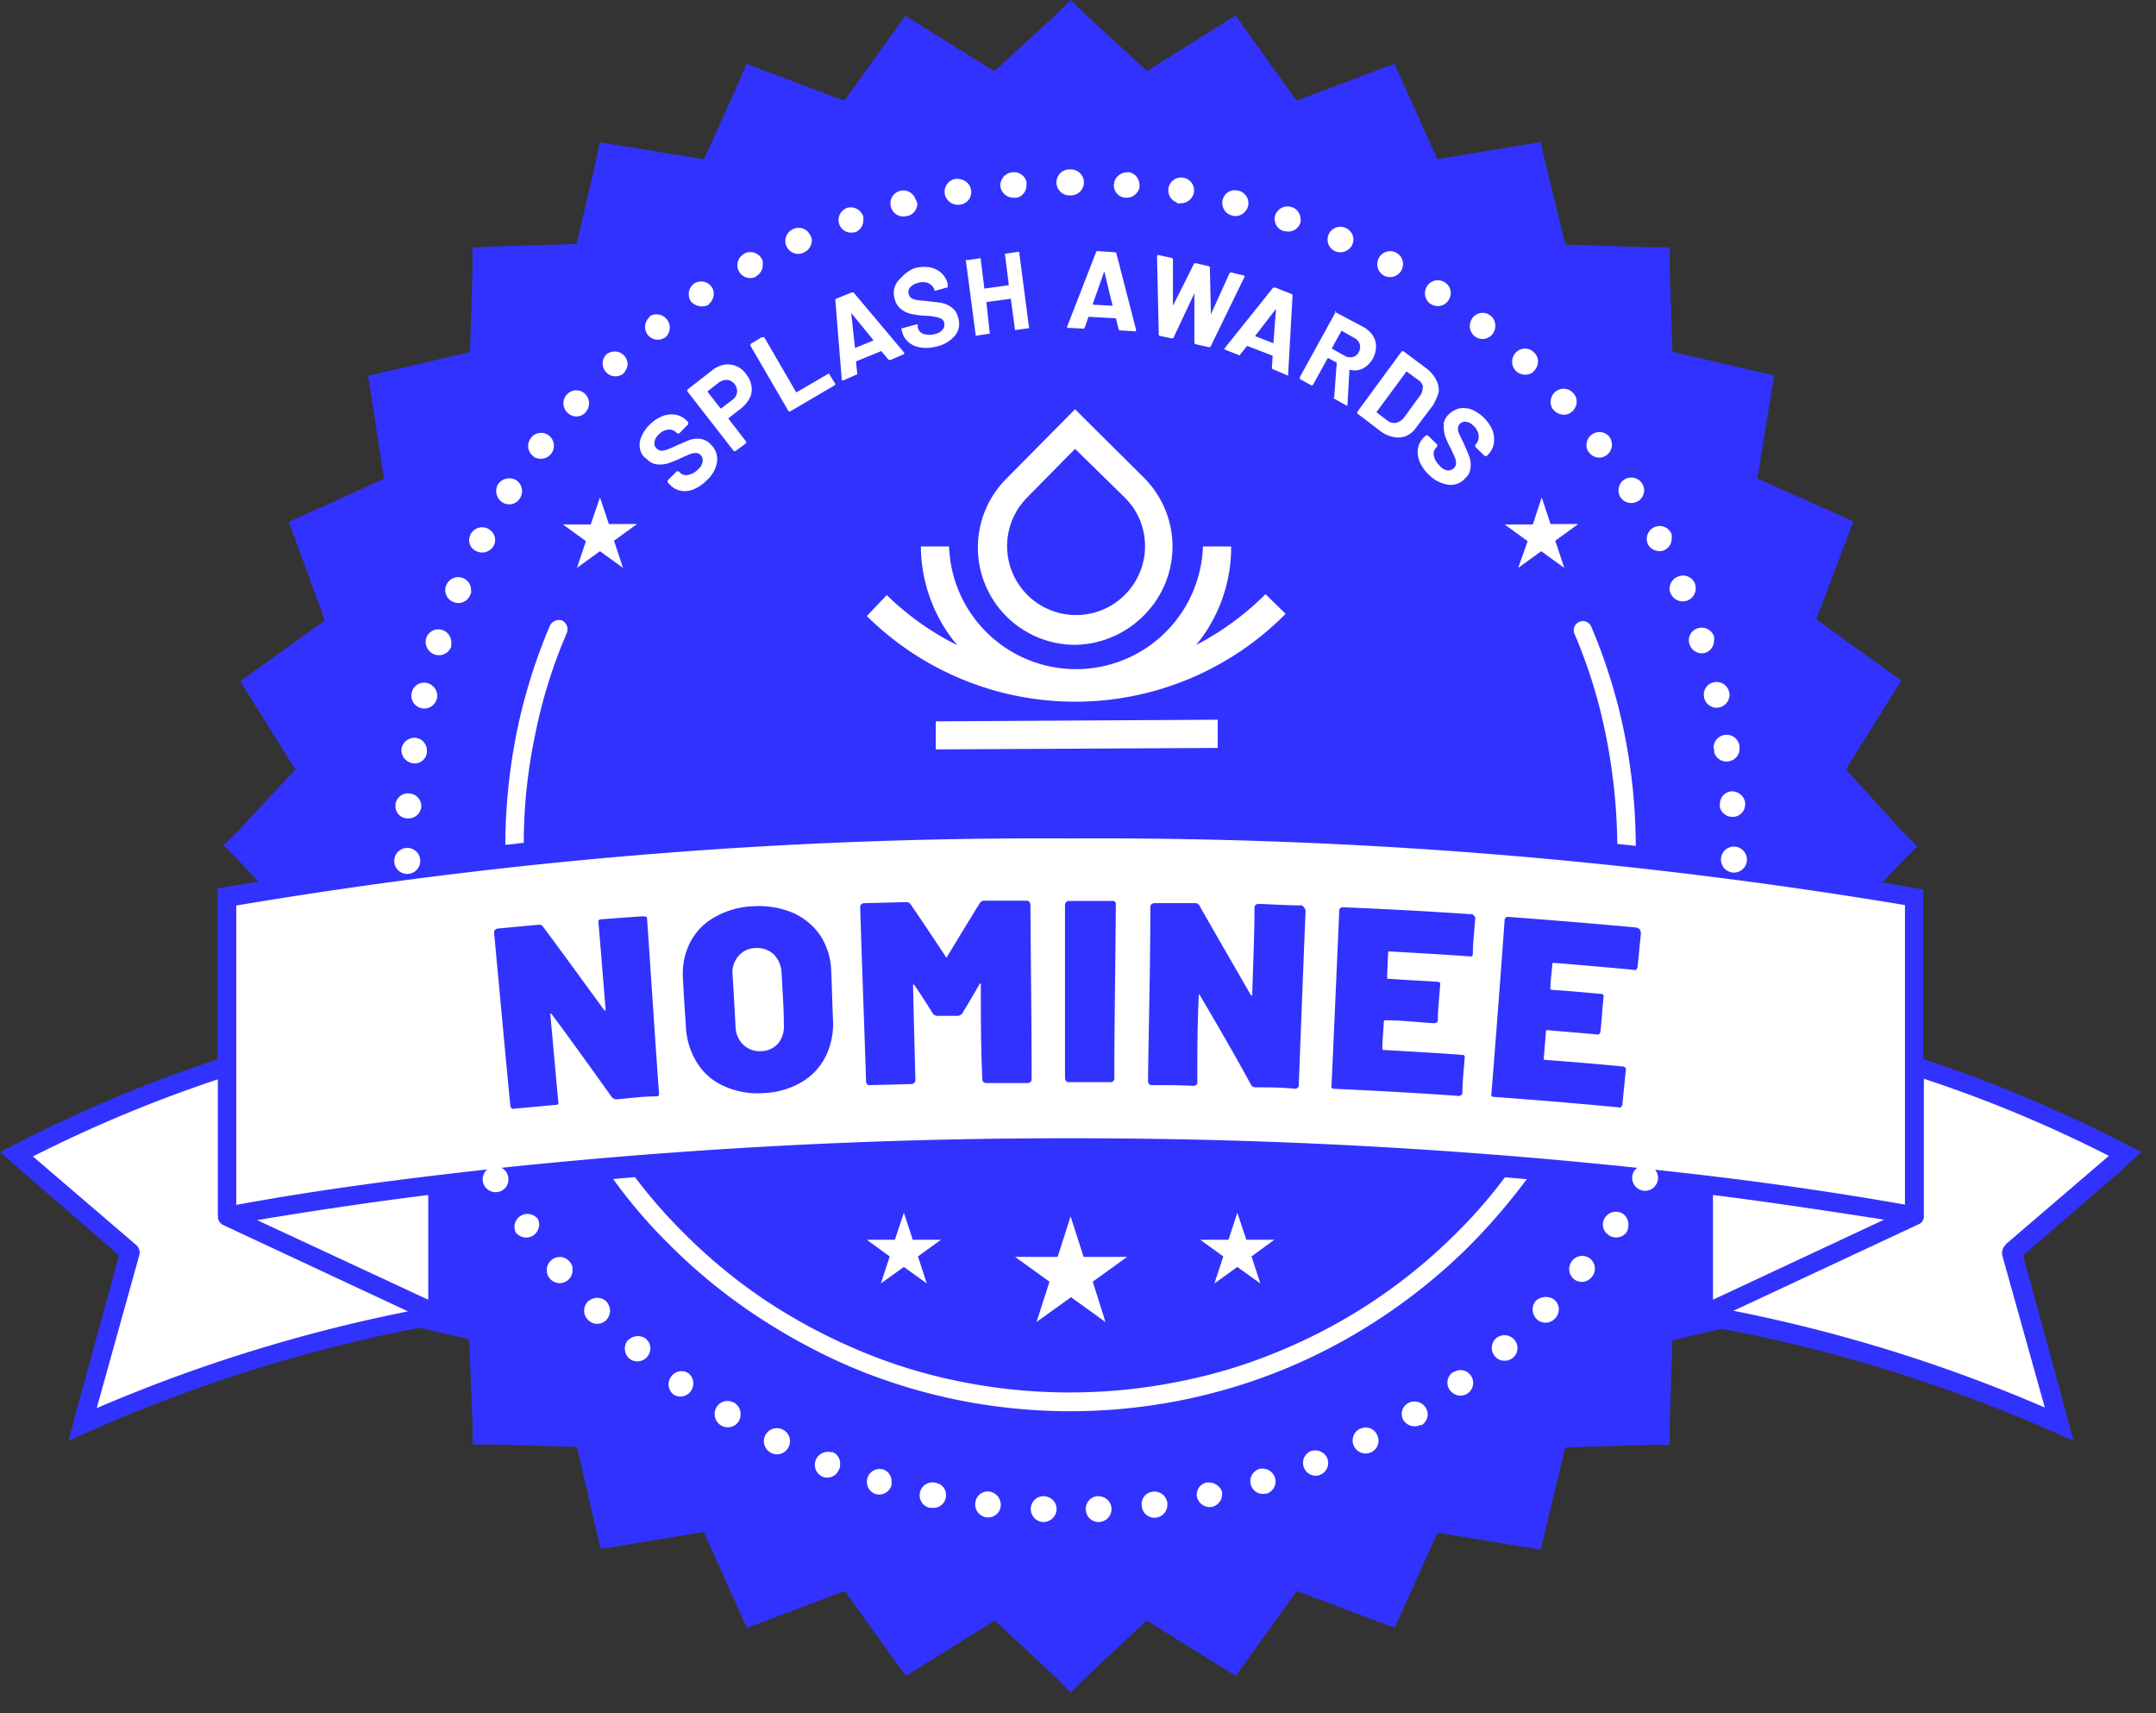 <svg id="Layer_1" data-name="Layer 1" xmlns="http://www.w3.org/2000/svg" viewBox="0 0 146 116"><rect x="0" y="0" width="146" height="116" fill="#333333" stroke="none"/><defs><style>.cls-1{fill:#3232ff;}.cls-2{fill:#fff;}</style></defs><title>nominee-bright-blue</title><path class="cls-1" d="M145,78l-1.66-.85a93.94,93.94,0,0,0-12.67-5.3l-.43-.15V60.23l-1-.18-1.76-.3,1.35-1.45,1-1-1-1L125,52.1l3-4.82.75-1.21-1.16-.82-4.59-3.32,2-5.29.51-1.33-1.28-.58L119,32.4l.92-5.6.23-1.38-1.38-.32-5.52-1.28-.18-5.68,0-1.4-1.4,0-5.67-.18L104.65,11l-.33-1.38-1.38.23-5.6.93L95,5.6l-.58-1.28-1.33.5-5.29,2L84.5,2.21l-.83-1.16-1.21.76-4.79,3L73.53,1,72.5,0l-1,1L67.33,4.82l-4.82-3-1.2-.75-.83,1.15-3.31,4.6-5.3-2-1.33-.5L50,5.62l-2.33,5.17L42,9.86l-1.38-.22L40.33,11l-1.28,5.52-5.67.17L32,16.76l0,1.41-.17,5.67-5.53,1.28-1.38.33.23,1.38L26,32.42l-5.17,2.34-1.28.57.5,1.33L22,42l-4.59,3.31-1.15.83L17,47.3l3,4.8-3.86,4.14-1,1,1,1,1.35,1.45-1.76.3-1,.18V71.72l-.43.15a92.86,92.86,0,0,0-12.67,5.3L0,78l1.41,1.23L8.06,85,5.32,95l-.68,2.54,2.41-1.06A103.93,103.93,0,0,1,27.88,90l.53-.1,3.36.78L32,96.39,32,97.8l1.4,0,5.67.17,1.28,5.52.33,1.38,1.38-.22,5.6-.93L50,108.94l.58,1.28,1.33-.5,5.29-2,3.31,4.6.83,1.15,1.21-.75,4.82-3,4.14,3.87,1,1,1-1,4.14-3.87,4.82,3,1.21.75.83-1.15,3.31-4.6,5.29,2,1.33.5.58-1.28,2.33-5.17,5.6.93,1.38.22.33-1.38L106,98l5.67-.17,1.4,0,0-1.41.18-5.67,3.36-.78.53.1A103.93,103.93,0,0,1,138,96.49l2.41,1.06L139.73,95,137,85l6.65-5.75Z"/><path class="cls-2" d="M43.34,30.39a1.34,1.34,0,0,1,.1-.83,2.35,2.35,0,0,1,.55-.8,2.56,2.56,0,0,1,.86-.58,1.65,1.65,0,0,1,.9-.1,1.42,1.42,0,0,1,.78.43l.07.07a.09.09,0,0,1,0,.08.07.07,0,0,1,0,.07l-.6.61a.12.12,0,0,1-.08,0,.1.1,0,0,1-.07,0l-.05-.05a.63.63,0,0,0-.55-.2,1,1,0,0,0-.66.35.81.81,0,0,0-.27.5.45.45,0,0,0,.15.43.61.61,0,0,0,.3.15,1.23,1.23,0,0,0,.4-.08,7.47,7.47,0,0,0,.7-.3c.36-.15.63-.28.83-.35a1.59,1.59,0,0,1,.7-.08,1.19,1.19,0,0,1,.73.38,1.37,1.37,0,0,1,.43,1.15,2.14,2.14,0,0,1-.7,1.28,2.86,2.86,0,0,1-.88.61,1.6,1.6,0,0,1-.88.1,1.37,1.37,0,0,1-.75-.43l-.13-.13a.1.1,0,0,1,0-.07.12.12,0,0,1,0-.08l.6-.6a.12.12,0,0,1,.08,0,.1.1,0,0,1,.07,0l.08.08a.55.55,0,0,0,.55.15,1.18,1.18,0,0,0,.68-.38.79.79,0,0,0,.3-.55.49.49,0,0,0-.15-.43.45.45,0,0,0-.3-.12,1,1,0,0,0-.38.07c-.15.05-.35.15-.65.28a8.17,8.17,0,0,1-.85.35,2,2,0,0,1-.76.07,1.08,1.08,0,0,1-.7-.37A1,1,0,0,1,43.34,30.39Zm3.21-3.89a.1.1,0,0,1,0-.07.08.08,0,0,1,0-.05l1.68-1.31a1.8,1.8,0,0,1,.83-.38,1.45,1.45,0,0,1,.8.1,1.53,1.53,0,0,1,.68.56,1.73,1.73,0,0,1,.35.8,1.3,1.3,0,0,1-.12.8,2.24,2.24,0,0,1-.58.7l-.85.66s0,0,0,.05l1.18,1.53a.1.1,0,0,1,0,.07.08.08,0,0,1,0,.05l-.71.53a.07.07,0,0,1-.07,0,.07.07,0,0,1-.05,0Zm1.38.05.86,1.1s0,0,.05,0l.75-.57a.79.79,0,0,0,.32-.5.78.78,0,0,0-.65-.86.9.9,0,0,0-.58.18l-.75.58A0,0,0,0,0,47.93,26.55Zm3.64-3.71-.75.45,0,.05v.07l2.56,4.4.05.05s0,0,.07,0l3-1.76s0,0,.05-.05,0-.05,0-.08l-.38-.62,0-.05s-.05,0-.07,0l-2.14,1.25s-.05,0-.05,0l-2.13-3.67-.05-.05S51.6,22.84,51.57,22.84ZM57,25.67l-.43-5.32c0-.05,0-.07,0-.1l1.11-.45c.05,0,.07,0,.12,0l3.44,4.09,0,0s0,.08-.05.1l-.88.38c-.05,0-.08,0-.13,0l-.5-.6s0,0,0,0l-1.71.7s0,0,0,.05l.08.75c0,.05,0,.1-.06.1l-.87.38H57S57,25.7,57,25.67Zm.65-4.41.25,2.3s0,.05,0,0l1.23-.5s0,0,0-.05l-1.48-1.81a0,0,0,0,0,0,0A.07.07,0,0,0,57.64,21.26Zm3.44-2.51a1.52,1.52,0,0,0-.5.67,1.37,1.37,0,0,0,0,.83,1.22,1.22,0,0,0,.43.68,1.68,1.68,0,0,0,.7.33,6.45,6.45,0,0,0,.93.12c.33,0,.55.05.71.08a1.15,1.15,0,0,1,.37.12.38.38,0,0,1,.2.25.49.49,0,0,1-.07.45.86.86,0,0,1-.53.33,1.29,1.29,0,0,1-.78,0,.58.58,0,0,1-.4-.43l0-.1A.06.06,0,0,0,62,22s0,0-.08,0l-.83.23a.05.05,0,0,0-.05,0s0,.05,0,.07l.05.16a1.31,1.31,0,0,0,.45.72,1.6,1.6,0,0,0,.81.35,2.73,2.73,0,0,0,1.08-.07,2.26,2.26,0,0,0,1.25-.75,1.27,1.27,0,0,0,.2-1.21,1.12,1.12,0,0,0-.43-.68,1.67,1.67,0,0,0-.65-.3c-.22-.05-.52-.07-.9-.12s-.6-.05-.75-.08a1.18,1.18,0,0,1-.41-.12.47.47,0,0,1-.2-.28.47.47,0,0,1,.08-.45,1,1,0,0,1,.5-.3,1.06,1.06,0,0,1,.75,0,.82.82,0,0,1,.41.45l0,.06a.06.06,0,0,0,0,0s0,0,.08,0l.82-.23a.05.05,0,0,0,0-.05s0-.05,0-.08l0-.1a1.52,1.52,0,0,0-.45-.75,1.59,1.59,0,0,0-.83-.38,2.43,2.43,0,0,0-1,.08A2.29,2.29,0,0,0,61.08,18.75Zm4.32-1.16a.09.09,0,0,0,0,.08l.66,5a.08.08,0,0,0,0,.05.09.09,0,0,0,.08,0l.87-.13a.08.08,0,0,0,0,0,.09.09,0,0,0,0-.08L66.8,20.5s0-.05,0-.05l1.65-.22s0,0,0,0l.28,2.06s0,.05,0,.05a.1.1,0,0,0,.07,0l.88-.12s0,0,0,0a.07.07,0,0,0,0-.07l-.66-5.05a.12.12,0,0,0,0-.05.12.12,0,0,0-.08,0l-.88.13,0,0a.12.12,0,0,0,0,.08l.25,2s0,.05,0,.05l-1.65.23s0,0,0,0l-.25-2a.07.07,0,0,0,0-.05.07.07,0,0,0-.07,0l-.88.13S65.42,17.57,65.4,17.59Zm6.87,4.49,1.94-5a.11.11,0,0,1,.1-.08l1.18.08c.05,0,.07,0,.1.08l1.33,5.16v.05c0,.06,0,.08-.08.06l-1-.06a.1.1,0,0,1-.1-.07l-.18-.75s0,0,0,0l-1.86-.1s0,0,0,0l-.25.72c0,.05-.05.08-.1.08l-1-.05a.07.07,0,0,1-.07,0C72.25,22.13,72.25,22.11,72.27,22.08ZM74,20.58s0,.05,0,.05l1.33.07s0,0,0-.05l-.55-2.28s0,0,0,0,0,0,0,0Zm4.47,2.06c0,.05,0,.07.07.1l.81.17s.1,0,.12-.05l1.41-3a0,0,0,0,1,0,0l0,0,0,3.34s0,.07.07.1l.88.2s.1,0,.13,0l2.3-4.72a.08.08,0,0,0,0-.12l-.87-.21a.15.15,0,0,0-.13.05L82,21.28s0,0,0,0l0,0-.07-3.16a.11.11,0,0,0-.08-.1l-.88-.2a.13.13,0,0,0-.12.05L79.43,20.7a0,0,0,0,1,0,0l0,0,0-3.13a.1.1,0,0,0-.07-.1l-.91-.2c-.05,0-.07,0-.1.05v0Zm4.41,1,3.34-4.17s.08,0,.13,0l1.1.43a.11.11,0,0,1,.08.1l-.3,5.34v.05c0,.05,0,.05-.1,0L86.2,25a.1.1,0,0,1-.07-.1l.05-.77s0,0,0-.05l-1.73-.66s0,0,0,0l-.48.6c0,.05-.07.05-.12,0l-.91-.35a.06.06,0,0,1,0-.06S82.84,23.66,82.86,23.64ZM85,22.76l1.23.48s0,0,0,0l.18-2.33v0a0,0,0,0,0,0,0L85,22.74S85,22.76,85,22.76Zm5.42-1.63,1.89,1a1.84,1.84,0,0,1,.65.58,1.3,1.3,0,0,1,.22.75,1.72,1.72,0,0,1-.22.83,1.69,1.69,0,0,1-.65.65,1.27,1.27,0,0,1-.88.1s-.05,0-.05,0l-.13,2.35v.05a.07.07,0,0,1-.1,0l-.8-.45s-.08,0,0-.1l.17-2.29s0-.05,0-.05l-.6-.32s0,0,0,0l-1,1.81s0,0-.05.05h-.07l-.78-.43s0,0,0-.05v-.07l2.46-4.47s0,0,0-.05A0,0,0,0,1,90.39,21.13Zm.4,1.31-.62,1.12s0,.05,0,.05l.86.48a.71.71,0,0,0,.55.08.6.6,0,0,0,.4-.33.67.67,0,0,0,.07-.53.71.71,0,0,0-.35-.42l-.85-.48C90.82,22.41,90.79,22.41,90.79,22.44Zm6.3,4.89L95.86,29a1.48,1.48,0,0,1-.67.53,1.46,1.46,0,0,1-.86.05,2.07,2.07,0,0,1-.9-.43L91.92,28s0,0,0-.05a.1.1,0,0,1,0-.07l3-4.09s0,0,.05,0a.09.09,0,0,1,.08,0l1.5,1.12a2.41,2.41,0,0,1,.68.76,1.51,1.51,0,0,1,.2.85A3,3,0,0,1,97.09,27.33Zm-.75-1.11A.74.74,0,0,0,96,25.7l-.72-.53a0,0,0,0,0-.05,0l-2,2.71s0,.05,0,.05l.73.55a.74.74,0,0,0,.57.15,1,1,0,0,0,.56-.37l1-1.38A.9.9,0,0,0,96.34,26.22Zm1.41,2.51a2,2,0,0,0,.07.76,4.9,4.9,0,0,0,.38.85c.15.3.22.5.3.65a1.23,1.23,0,0,1,.07.38.45.45,0,0,1-.12.3.55.55,0,0,1-.43.18.8.8,0,0,1-.55-.31,1.33,1.33,0,0,1-.4-.67.6.6,0,0,1,.15-.56l.07-.07a.09.09,0,0,0,0-.08.07.07,0,0,0,0-.07l-.62-.6a.09.09,0,0,0-.08,0,.07.07,0,0,0-.07,0l-.13.12a1.37,1.37,0,0,0-.4.78,1.59,1.59,0,0,0,.12.88,2.62,2.62,0,0,0,.63.88,2.3,2.3,0,0,0,1.31.67,1.29,1.29,0,0,0,1.15-.45,1,1,0,0,0,.35-.72,1.63,1.63,0,0,0-.07-.71c-.08-.2-.2-.5-.35-.83s-.25-.52-.33-.7a.86.86,0,0,1-.1-.4.41.41,0,0,1,.12-.3.47.47,0,0,1,.43-.15.81.81,0,0,1,.5.27,1,1,0,0,1,.35.66.75.75,0,0,1-.17.57l-.05.05a.09.09,0,0,0,0,.08.07.07,0,0,0,0,.07l.63.61a.1.1,0,0,0,.07,0,.12.12,0,0,0,.08,0l.07-.08a1.4,1.4,0,0,0,.4-.78,1.86,1.86,0,0,0-.1-.9,2.71,2.71,0,0,0-1.4-1.38,1.58,1.58,0,0,0-.83-.08,1.62,1.62,0,0,0-.73.41A1.24,1.24,0,0,0,97.75,28.73ZM29,88V80.91c-4,.5-7.85,1.08-11.59,1.7Zm106.81-3.74,7-6a88.62,88.62,0,0,0-12.53-5.22v9.26h0a.58.58,0,0,1-.37.6l-12.52,5.85a104.39,104.39,0,0,1,21.08,6.55L135.59,85A.76.76,0,0,1,135.82,84.29Zm-121.06-2h0V73.08A92.08,92.08,0,0,0,2.23,78.3l7,6a.69.69,0,0,1,.21.66L6.55,95.34a105.92,105.92,0,0,1,21.08-6.55L15.11,82.94A.62.62,0,0,1,14.76,82.34ZM129,81.56V61.28A332,332,0,0,0,72.5,56.77,328.83,328.83,0,0,0,16,61.31V81.58c5.42-1,11.12-1.75,17-2.4a.87.87,0,0,0-.2,1.1.88.88,0,0,0,1.15.35.85.85,0,0,0,.48-.78.77.77,0,0,0-.1-.4s0-.07-.05-.1a.81.81,0,0,0-.33-.28,364.64,364.64,0,0,1,38.5-2,363.1,363.1,0,0,1,38.42,2,1,1,0,0,0-.2.21.54.54,0,0,0-.1.2.88.88,0,0,0,.55,1.1.87.87,0,0,0,1.06-.43.82.82,0,0,0,.1-.4.9.9,0,0,0-.2-.55C118,79.83,123.62,80.61,129,81.56Zm-13-.65V88l11.59-5.42C123.84,82,120,81.41,116,80.91ZM72.8,27.71l4.67,4.64a6.58,6.58,0,0,1,0,9.31,6.71,6.71,0,0,1-4.64,2A6.59,6.59,0,0,1,68.16,32.4Zm0,2.68L69.54,33.7a4.67,4.67,0,1,0,8,3.27,4.61,4.61,0,0,0-1.38-3.29ZM63.37,50.74l19.09-.1V48.73l-19.09.11ZM85.7,40.23A19.16,19.16,0,0,1,81,43.67,10.39,10.39,0,0,0,83.37,37H81.46A8.6,8.6,0,0,1,64.27,37H62.36a10.48,10.48,0,0,0,2.46,6.68,18.71,18.71,0,0,1-4.77-3.39L58.7,41.71a20.05,20.05,0,0,0,28.36-.15ZM73.38,85.1l-.88-2.74-.88,2.74H68.74l2.33,1.68-.88,2.73,2.34-1.68,2.33,1.68L74,86.78l2.33-1.68ZM61.81,83.94l-.6-1.83-.61,1.83H58.7l1.55,1.13-.6,1.83,1.56-1.12,1.55,1.12-.6-1.83,1.56-1.13ZM39.07,38.45l1.56-1.13,1.56,1.13-.61-1.84,1.56-1.13H41.23l-.6-1.8L40,35.51H38.12l1.56,1.13ZM84.4,83.94l-.61-1.83-.6,1.83H81.28l1.56,1.13-.6,1.83,1.55-1.12,1.56,1.12-.6-1.83,1.55-1.13Zm18.41-45.49,1.56-1.13,1.56,1.13-.61-1.84,1.56-1.13H105l-.6-1.8-.6,1.83h-1.91l1.56,1.13ZM76.16,13.38a.91.91,0,0,0,1-.66.75.75,0,0,0,0-.2.88.88,0,0,0-.65-.85.54.54,0,0,0-.2,0,.89.89,0,0,0-.88.88A.83.83,0,0,0,76.16,13.38Zm39.93,37.31a1.16,1.16,0,0,0,0,.28.88.88,0,0,0,1.1.55.86.86,0,0,0,.61-.83v-.12a.88.88,0,0,0-1.76.12Zm-6.17,31.5a.89.89,0,0,0-1.21.22.84.84,0,0,0,.18,1.18.88.88,0,0,0,1.23-.12s0,0,0,0a.9.9,0,0,0,.15-.48A.91.91,0,0,0,109.92,82.19Zm5.47-35a.87.87,0,0,0,.85.73.89.89,0,0,0,.88-.88,1,1,0,0,0-.05-.27.88.88,0,0,0-1.11-.55A.85.85,0,0,0,115.39,47.15ZM106.5,85.32a.89.89,0,0,0,0,1.21.85.85,0,0,0,1.23,0l.07-.08a.85.85,0,0,0,.2-.55.86.86,0,0,0-.32-.68A.87.87,0,0,0,106.5,85.32ZM68.64,13.38a.74.74,0,0,0,.25,0,.86.86,0,0,0,.62-.83,1.19,1.19,0,0,0,0-.25.88.88,0,0,0-1-.63.9.9,0,0,0-.77.88A.87.87,0,0,0,68.64,13.38Zm47.83,41.05a1,1,0,0,0,0,.25.89.89,0,0,0,1.08.6.85.85,0,0,0,.63-.82v-.1a.9.9,0,0,0-.88-.78A.84.84,0,0,0,116.47,54.43ZM65.05,13.85a.85.85,0,0,0,.72-.85.89.89,0,0,0-.87-.88.69.69,0,0,0-.25,0A.89.89,0,0,0,64,13.23.92.92,0,0,0,65.05,13.85Zm52.37,43.47a.88.88,0,1,0,.88.88h0A.89.89,0,0,0,117.42,57.32Zm-45-44.09h.1a.88.88,0,0,0,0-1.76h-.1a.88.88,0,1,0,0,1.76Zm40.7,26.9a.63.63,0,0,0,.1.2.89.89,0,0,0,1.21.25.91.91,0,0,0,.4-.73,1.06,1.06,0,0,0-.07-.38.87.87,0,0,0-1.08-.45A.89.89,0,0,0,113.1,40.13Zm-5.44-9.41a.85.85,0,0,0,1.23,0,.92.92,0,0,0,.25-.63,1,1,0,0,0-.2-.55.88.88,0,0,0-1.43,1Zm3.26,3.21a.91.91,0,0,0,.4-.73.85.85,0,0,0-.15-.48h0a.88.88,0,0,0-1.2-.25.89.89,0,0,0-.25,1.21A.88.88,0,0,0,110.92,33.93Zm-5.52-6a.85.85,0,0,0,1.2-.25.9.9,0,0,0,.15-.48.81.81,0,0,0-.25-.6.86.86,0,0,0-1.13-.12.88.88,0,0,0-.25,1.2A1.26,1.26,0,0,0,105.4,27.93Zm-8.53-7.35a.86.86,0,0,0,1.2-.25.9.9,0,0,0,.15-.48.84.84,0,0,0-.4-.73h0a.86.86,0,0,0-1.2.25A.89.89,0,0,0,96.87,20.58ZM90.39,17a.91.91,0,0,0,1.11-.3.87.87,0,0,0,.15-.47.85.85,0,0,0-.4-.73.75.75,0,0,0-.2-.1.88.88,0,0,0-1.11.55A.87.87,0,0,0,90.39,17Zm13.35,8.24a.94.94,0,0,0,.41-.73A.84.84,0,0,0,104,24a1.18,1.18,0,0,0-.25-.25.85.85,0,0,0-1.2.25.88.88,0,0,0,.12,1.13A.91.91,0,0,0,103.74,25.25ZM93.66,18.62a.54.54,0,0,0,.2.1.88.88,0,0,0,1.1-.55.92.92,0,0,0,.05-.28.87.87,0,0,0-1.61-.47A.88.88,0,0,0,93.66,18.62ZM112.6,37.29a.85.85,0,0,0,.6-.83.86.86,0,0,0,0-.27.42.42,0,0,0-.1-.2.87.87,0,0,0-1.5.87A.9.9,0,0,0,112.6,37.29Zm1.81,6.33a.88.88,0,0,0,1,.6.87.87,0,0,0,.66-.86.42.42,0,0,0,0-.2.1.1,0,0,0,0-.07.89.89,0,0,0-1.11-.55A.85.85,0,0,0,114.41,43.62ZM87,15.66l.07,0a.85.85,0,0,0,1-.62.54.54,0,0,0,0-.2.86.86,0,0,0-.63-.83.89.89,0,0,0-1.08.55A.85.85,0,0,0,87,15.66Zm-3.62-1.08a.92.92,0,0,0,.28.05.89.89,0,0,0,.88-.88.87.87,0,0,0-.73-.85.85.85,0,0,0-1,.58A.88.88,0,0,0,83.39,14.58ZM104,88.08a.9.9,0,0,0,0,1.16.85.85,0,0,0,1.23.1.8.8,0,0,0,.13-.13.9.9,0,0,0,.2-.55.85.85,0,0,0-.33-.68A1,1,0,0,0,104,88.08ZM99.85,22.76a.86.86,0,0,0,1.16-.07.92.92,0,0,0,.25-.63.9.9,0,0,0-.25-.63.57.57,0,0,0-.13-.1.85.85,0,0,0-1.2.25A.9.9,0,0,0,99.85,22.76Zm-20.15-9a.92.92,0,0,0,.28,0,.89.89,0,0,0,.88-.88.87.87,0,0,0-.73-.85.87.87,0,0,0-.43,1.68ZM27.91,51.67a.83.83,0,0,0,1-.73v-.12a.87.87,0,0,0-.72-.86.9.9,0,0,0-1,.73v0A.9.9,0,0,0,27.91,51.67ZM46.65,93a.85.85,0,0,0-1.18.18.87.87,0,0,0,.13,1.23s0,0,0,0a.86.86,0,0,0,1.2-.25.9.9,0,0,0,.15-.48A.92.92,0,0,0,46.65,93ZM49.76,95a.11.11,0,0,0-.1-.05.87.87,0,0,0-1.18.4.91.91,0,0,0,.33,1.15A.88.88,0,0,0,50,96.27a.93.93,0,0,0,.15-.48A.89.89,0,0,0,49.76,95ZM53,96.79a.88.88,0,1,0-.78,1.58h0a.86.86,0,0,0,1.18-.4,1,1,0,0,0,.1-.4A.88.88,0,0,0,53,96.79Zm8.51-82.18h0a.87.87,0,0,0,.61-.83A1.37,1.37,0,0,0,62,13.5a.87.87,0,0,0-1.66.53A.87.87,0,0,0,61.46,14.61ZM59.83,99.5a.86.86,0,0,0-1.08.55.88.88,0,0,0,.55,1.11h0a.87.87,0,0,0,1.07-.6.66.66,0,0,0,0-.25A.83.83,0,0,0,59.83,99.5ZM38.57,85.42a.86.86,0,0,0-1.23-.1.88.88,0,0,0-.12,1.23A.87.87,0,0,0,38.77,86a.72.72,0,0,0-.2-.58Zm-2.26-3a.88.88,0,0,0-1.4,1,.89.89,0,0,0,1.2.23.91.91,0,0,0,.4-.73.83.83,0,0,0-.15-.48S36.34,82.46,36.31,82.44Zm6.2,8.33a.9.9,0,0,0,.1,1.23h0a.87.87,0,0,0,1.23-.13.9.9,0,0,0,.2-.55.85.85,0,0,0-.33-.68A.93.93,0,0,0,42.51,90.77Zm-2.63-2.69a.88.88,0,0,0-.13,1.23l.08.08a.85.85,0,0,0,1.23,0,.9.9,0,0,0,.25-.63,1,1,0,0,0-.23-.6A.88.88,0,0,0,39.88,88.08ZM56.39,98.32a.44.44,0,0,0-.15,0,.88.88,0,0,0-.55,1.66.85.85,0,0,0,1.1-.43.68.68,0,0,0,.1-.4A.83.83,0,0,0,56.39,98.32ZM85.3,99.45a.87.87,0,0,0-.6,1.06.85.85,0,0,0,1,.62.12.12,0,0,0,.08,0,.87.87,0,0,0,.6-.83,1.37,1.37,0,0,0-.05-.28A.91.91,0,0,0,85.3,99.45Zm-3.54.93a.1.1,0,0,0-.08,0,.85.85,0,0,0-.62,1,.9.9,0,0,0,1,.65.88.88,0,0,0,.7-.85v-.15A.94.94,0,0,0,81.76,100.38Zm7-2.13a.87.87,0,0,0,.52,1.65l.18-.07a.86.86,0,0,0,.48-.78.85.85,0,0,0-.1-.4A.89.89,0,0,0,88.79,98.25Zm3.33-1.51a.88.88,0,1,0,.78,1.58h0a.86.86,0,0,0,.48-.78.88.88,0,0,0-.1-.4A.84.84,0,0,0,92.12,96.74ZM78.05,101a.85.85,0,0,0-.73,1,.86.86,0,0,0,1,.75h0a.88.88,0,0,0,.73-.85v-.15A.88.88,0,0,0,78.05,101Zm-7.33.3a.87.87,0,0,0-.91.75.89.89,0,0,0,.76,1h.1a.89.89,0,0,0,.88-.88A.87.87,0,0,0,70.72,101.31Zm-3.67-.3a.84.84,0,0,0-1,.73.88.88,0,0,0,.72,1h0a.86.86,0,0,0,1-.75v-.13A.9.9,0,0,0,67.05,101Zm-3.66-.6a.87.87,0,0,0-.48,1.68.39.39,0,0,0,.15,0,.85.85,0,0,0,1-.75v-.13A.8.8,0,0,0,63.39,100.41Zm11,.9h-.1a.86.86,0,0,0-.75,1,.85.85,0,0,0,.9.75.88.88,0,0,0,.83-.88A.87.87,0,0,0,74.43,101.31ZM27.58,59.17a.88.88,0,1,0-.88-.87h0A.87.87,0,0,0,27.58,59.17Zm73.83,31.37a.58.58,0,0,0-.2.18.87.87,0,0,0,1.25,1.2.83.83,0,0,0,.3-.65.85.85,0,0,0-.15-.48A.88.88,0,0,0,101.41,90.54Zm-3,2.36-.13.1a.85.85,0,0,0,0,1.23.86.86,0,0,0,1.48-.6.83.83,0,0,0-.15-.48A.84.84,0,0,0,98.45,92.9Zm-58.75-65a.91.91,0,0,0,.23-.58.9.9,0,0,0-.25-.63.85.85,0,0,0-1.23,0s0,.05-.05.05a.88.88,0,0,0,.1,1.23A.83.83,0,0,0,39.7,27.86Zm2.51-2.59a.3.3,0,0,0,.13-.12,1,1,0,0,0,.2-.56A.88.88,0,0,0,41.06,24a.87.87,0,0,0,1.15,1.3Zm2.84-2.43a.91.91,0,0,0,.35-.71.82.82,0,0,0-.15-.47A.89.89,0,0,0,44,21.41s0,0,0,.05a.88.88,0,0,0-.12,1.23A.87.87,0,0,0,45.05,22.84Zm12.84-7.13a.86.86,0,0,0,.61-.83.8.8,0,0,0,0-.25.89.89,0,0,0-1.08-.6h0a.87.87,0,0,0-.55,1.1A.84.84,0,0,0,57.89,15.71Zm-3.48,1.38.15-.08a.88.88,0,0,0,.45-.75.64.64,0,0,0-.13-.42.85.85,0,0,0-1.1-.38.87.87,0,0,0,.63,1.63ZM27.65,55.41a.86.86,0,0,0,.88-.83v0a.86.86,0,0,0-.75-.85.85.85,0,0,0-1,.75v.13A.82.82,0,0,0,27.65,55.41ZM51.17,18.72a.86.86,0,0,0,.48-.78,1.28,1.28,0,0,0,0-.27.89.89,0,0,0-1.11-.56.64.64,0,0,0-.2.11.87.87,0,0,0,.88,1.5ZM48,20.63s0,0,0-.05a.85.85,0,0,0,.33-.68.78.78,0,0,0-.2-.55A.87.87,0,0,0,47,19.2a.9.9,0,0,0-.22,1.2A1,1,0,0,0,48,20.63ZM28.46,47.93a.88.88,0,0,0,1.1-.55.65.65,0,0,0,.05-.18v-.1a.9.9,0,0,0-.78-.87.85.85,0,0,0-.95.67A.87.87,0,0,0,28.46,47.93Zm1-3.61a.88.88,0,0,0,1.1-.55s0-.05,0-.08a.75.75,0,0,0,0-.2.89.89,0,0,0-.65-.85.87.87,0,0,0-1.06.6A.92.92,0,0,0,29.44,44.32Zm2.81-7A.88.88,0,0,0,33.4,37a.83.83,0,0,0,.13-.43.88.88,0,0,0-1.61-.48s-.05,0-.05.1A.81.81,0,0,0,32.25,37.32ZM95.36,95A.84.84,0,0,0,95,96.09a.9.9,0,0,0,1.17.4s.08,0,.11,0a.9.9,0,0,0,.4-.73.82.82,0,0,0-.15-.47A.89.89,0,0,0,95.36,95ZM30.64,40.73a.86.86,0,0,0,1.18-.4s.05-.13.08-.18a.75.75,0,0,0,0-.2.87.87,0,0,0-1.68-.32A.85.85,0,0,0,30.64,40.73ZM34,34a.85.85,0,0,0,1.2-.25.11.11,0,0,0,.05-.1.68.68,0,0,0,.1-.4.86.86,0,0,0-.47-.78.92.92,0,0,0-1.16.33A.91.91,0,0,0,34,34Zm2.13-3.08a.9.9,0,0,0,1.18-.18.85.85,0,0,0,.2-.55.87.87,0,0,0-1.48-.63.57.57,0,0,0-.1.13A.86.86,0,0,0,36.16,30.92ZM106.6,42.86a34.75,34.75,0,0,1,2.16,7,39.35,39.35,0,0,1,.76,7.28l1.25.13a39,39,0,0,0-.78-7.66,37.25,37.25,0,0,0-2.23-7.17.61.61,0,0,0-.83-.33A.62.62,0,0,0,106.6,42.86ZM98.67,83.44A36.72,36.72,0,0,1,86.9,91.37a35,35,0,0,1-7,2.16,37.53,37.53,0,0,1-14.93,0,35.2,35.2,0,0,1-6.95-2.16A38.35,38.35,0,0,1,51.77,88a36.5,36.5,0,0,1-5.47-4.52A35.07,35.07,0,0,1,43,79.7l-1.48.13a35.16,35.16,0,0,0,3.86,4.49A37.85,37.85,0,0,0,51.09,89a40.94,40.94,0,0,0,6.5,3.54,38.28,38.28,0,0,0,7.18,2.23,38.45,38.45,0,0,0,15.41,0,38.28,38.28,0,0,0,7.18-2.23,38.81,38.81,0,0,0,12.17-8.21,42.14,42.14,0,0,0,3.86-4.49l-1.48-.13A32.77,32.77,0,0,1,98.67,83.44ZM37.24,42.36A37.56,37.56,0,0,0,35,49.54a39.32,39.32,0,0,0-.78,7.65c.43,0,.83-.1,1.25-.12a35.42,35.42,0,0,1,.76-7.28,34.35,34.35,0,0,1,2.16-6.95.67.67,0,0,0-.33-.83A.69.69,0,0,0,37.24,42.36Z"/><path class="cls-1" d="M43.82,62.21c.27,3.92.52,7.83.8,11.75a.59.59,0,0,1,0,.2.24.24,0,0,1-.2.07c-.88,0-1.76.13-2.66.2a.39.39,0,0,1-.33-.15c-1.35-1.88-2.71-3.79-4.09-5.64,0,0,0,0-.07,0s0,0,0,.08c.18,1.93.35,3.89.53,5.82a.28.28,0,0,1,0,.2.23.23,0,0,1-.18.07c-.93.08-1.85.18-2.76.25a.28.28,0,0,1-.2,0,.48.48,0,0,1-.1-.17c-.38-3.92-.73-7.81-1.1-11.72a.26.26,0,0,1,.05-.2.34.34,0,0,1,.2-.1c.9-.08,1.83-.18,2.73-.25a.32.32,0,0,1,.35.15c1.41,1.88,2.76,3.76,4.14,5.64,0,0,.05,0,.08,0s0,0,0-.07c-.16-1.93-.31-3.89-.48-5.82a.39.39,0,0,1,0-.2.25.25,0,0,1,.2-.08c1-.07,1.91-.15,2.86-.2a.53.53,0,0,1,.2.05S43.82,62.14,43.82,62.21Zm12.59,6.88a5,5,0,0,1-.52,2.48,4.19,4.19,0,0,1-1.66,1.73,5.51,5.51,0,0,1-2.56.71,5.41,5.41,0,0,1-2.61-.46A4.08,4.08,0,0,1,47.23,72a5.07,5.07,0,0,1-.78-2.44c-.07-1.1-.15-2.2-.2-3.28a4.65,4.65,0,0,1,.48-2.46,4.06,4.06,0,0,1,1.68-1.73A5.69,5.69,0,0,1,51,61.36a6,6,0,0,1,2.71.45,4.37,4.37,0,0,1,1.86,1.56,4.68,4.68,0,0,1,.72,2.4C56.34,66.88,56.36,68,56.41,69.09Zm-3.33.25c0-1.16-.1-2.29-.15-3.44a1.92,1.92,0,0,0-.53-1.28,1.65,1.65,0,0,0-1.23-.43,1.55,1.55,0,0,0-1.18.56,1.69,1.69,0,0,0-.38,1.3c.08,1.15.13,2.28.2,3.44a1.74,1.74,0,0,0,.53,1.25,1.59,1.59,0,0,0,1.21.43,1.56,1.56,0,0,0,1.17-.55A1.87,1.87,0,0,0,53.08,69.34Zm16.63-8.28a.28.28,0,0,0-.2-.08c-1,0-1.88,0-2.83,0a.36.36,0,0,0-.33.17c-.75,1.21-1.48,2.41-2.21,3.62,0,.07-.07.07-.1,0-.78-1.18-1.55-2.34-2.36-3.52a.33.33,0,0,0-.32-.17l-2.84.07a.3.3,0,0,0-.2.08.27.27,0,0,0-.07.2c.12,3.91.27,7.83.4,11.77a.24.24,0,0,0,.27.27l2.79-.07a.3.3,0,0,0,.2-.08.25.25,0,0,0,.08-.2c-.06-2.13-.11-4.24-.16-6.37,0,0,0-.08,0-.08a.07.07,0,0,1,.07,0c.43.63.86,1.28,1.26,1.94a.35.35,0,0,0,.33.17l1.35,0a.41.41,0,0,0,.33-.18c.4-.65.78-1.3,1.18-2,0,0,.05,0,.07,0s0,0,0,.08c0,2.13,0,4.24.1,6.37a.27.27,0,0,0,.07.2.25.25,0,0,0,.2.08c.93,0,1.86,0,2.79,0a.29.29,0,0,0,.2-.07.25.25,0,0,0,.08-.2c0-3.92-.06-7.86-.08-11.77A.55.55,0,0,0,69.71,61.06ZM75.26,61H72.4a.28.28,0,0,0-.2.08.25.25,0,0,0-.08.2V73a.3.3,0,0,0,.08.2.24.24,0,0,0,.2.07h2.79a.29.29,0,0,0,.2-.07.24.24,0,0,0,.07-.2c0-3.92.08-7.86.1-11.77a.27.27,0,0,0-.07-.2A.43.43,0,0,0,75.26,61Zm12.82.3c-1,0-1.9-.07-2.86-.1a.3.3,0,0,0-.2.08.24.24,0,0,0-.07.2c0,2-.1,3.89-.15,5.85,0,0,0,.07,0,.07s0,0-.08,0c-1.15-2-2.31-4-3.49-6.07a.32.32,0,0,0-.32-.18c-.91,0-1.84,0-2.74,0a.3.3,0,0,0-.2.08.24.24,0,0,0-.07.2c0,3.91-.11,7.85-.16,11.77a.3.3,0,0,0,.08.2.24.24,0,0,0,.2.07c.93,0,1.86,0,2.79.05a.29.29,0,0,0,.2-.07.24.24,0,0,0,.07-.2c0-2,0-3.89.1-5.85a.12.12,0,0,1,0-.08s0,0,.07.06c1.18,2,2.34,4,3.47,6.07a.32.32,0,0,0,.3.17c.88,0,1.78,0,2.66.1a.29.29,0,0,0,.2-.07.24.24,0,0,0,.07-.2c.15-3.92.3-7.83.46-11.77a.28.28,0,0,0-.08-.2A.38.38,0,0,0,88.08,61.28Zm11.52.6c-2.88-.2-5.74-.35-8.63-.47a.39.39,0,0,0-.2.05.25.25,0,0,0-.08.2q-.25,5.86-.52,11.77a.42.42,0,0,0,0,.2.24.24,0,0,0,.2.07c2.78.13,5.59.28,8.38.48a.39.39,0,0,0,.2-.05.23.23,0,0,0,.08-.17c0-.76.1-1.54.15-2.29a.59.59,0,0,0,0-.2.24.24,0,0,0-.2-.07c-1.76-.13-3.54-.23-5.3-.33-.05,0-.07,0-.07-.1,0-.6.07-1.21.1-1.83,0,0,0-.08.1-.08,1.1,0,2.18.13,3.28.2a.39.39,0,0,0,.2-.05.25.25,0,0,0,.08-.2c0-.75.1-1.53.15-2.28a.53.53,0,0,0,0-.2.25.25,0,0,0-.2-.08c-1.11-.07-2.21-.12-3.31-.2,0,0-.1,0-.08-.1L94,64.49s0-.07.1-.07c1.78.1,3.59.2,5.37.33a.59.59,0,0,0,.2,0,.23.23,0,0,0,.07-.18c0-.75.1-1.53.15-2.28a.39.39,0,0,0,0-.2C99.75,61.91,99.68,61.88,99.6,61.88Zm11.4,1a.42.42,0,0,0-.2-.1c-2.89-.27-5.75-.5-8.64-.72a.28.28,0,0,0-.2.05.22.22,0,0,0-.07.17Q101.47,68.14,101,74a.59.59,0,0,0,0,.2.23.23,0,0,0,.18.07q4.17.3,8.38.7a.26.26,0,0,0,.2,0,.37.37,0,0,0,.1-.17c.08-.75.15-1.53.23-2.29a.28.28,0,0,0,0-.2.45.45,0,0,0-.18-.1c-1.75-.17-3.51-.32-5.29-.45-.05,0-.08,0-.08-.1.05-.6.1-1.2.15-1.83,0-.05,0-.08.1-.08l3.29.28a.26.26,0,0,0,.2,0,.35.35,0,0,0,.1-.18c.08-.75.13-1.5.2-2.28a.28.28,0,0,0,0-.2.25.25,0,0,0-.2-.08c-1.1-.1-2.21-.2-3.31-.27,0,0-.08,0-.08-.1,0-.55.1-1.11.13-1.66,0,0,0-.07.1-.07,1.78.15,3.59.3,5.37.47a.28.28,0,0,0,.2,0,.37.37,0,0,0,.1-.17c.08-.75.15-1.53.23-2.29A.63.63,0,0,0,111,62.86Z"/></svg>